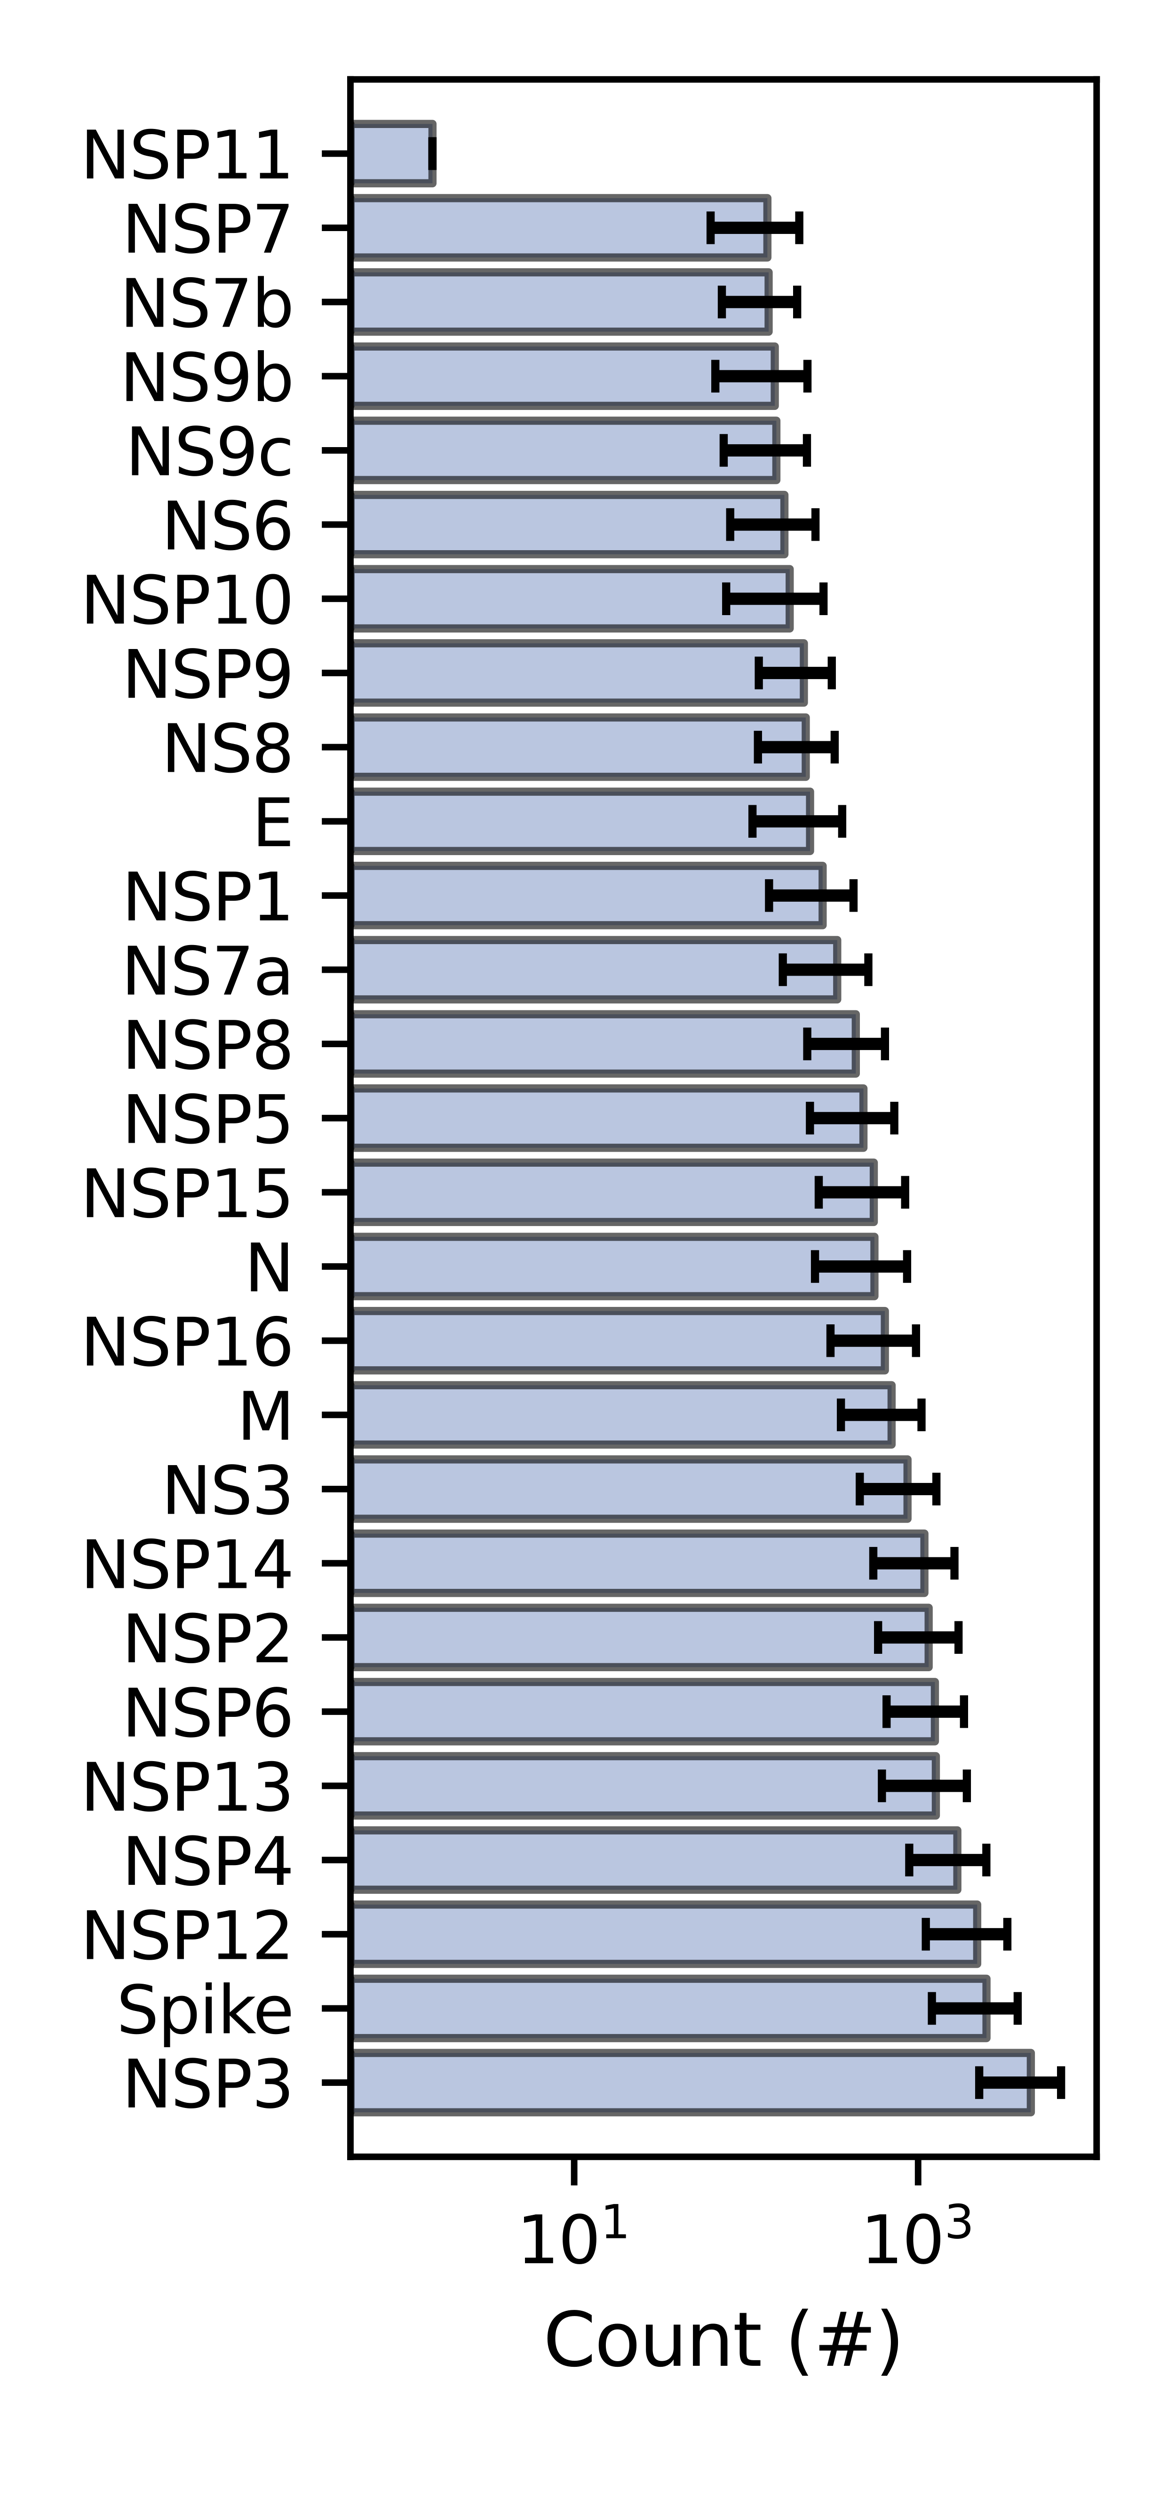<?xml version="1.0" encoding="utf-8" standalone="no"?>
<!DOCTYPE svg PUBLIC "-//W3C//DTD SVG 1.1//EN"
  "http://www.w3.org/Graphics/SVG/1.1/DTD/svg11.dtd">
<svg xmlns:xlink="http://www.w3.org/1999/xlink" width="144pt" height="306pt" viewBox="0 0 144 306" xmlns="http://www.w3.org/2000/svg" version="1.1">
 <defs>
  <style type="text/css">*{stroke-linejoin: round; stroke-linecap: butt}</style>
 </defs>
 <g id="figure_1">
  <g id="patch_1">
   <path d="M 0 306 
L 144 306 
L 144 0 
L 0 0 
z
" style="fill: #ffffff"/>
  </g>
  <g id="axes_1">
   <g id="patch_2">
    <path d="M 42.91 263.968 
L 134.28 263.968 
L 134.28 9.72 
L 42.91 9.72 
z
" style="fill: #ffffff"/>
   </g>
   <g id="patch_3">
    <path d="M 42.91 258.52 
L 42.91 258.52 
L 42.91 251.256 
L 42.91 251.256 
z
" clip-path="url(#p6e315ea831)" style="fill: #66c2a5; opacity: 0.6; stroke: #000000; stroke-linejoin: miter"/>
   </g>
   <g id="patch_4">
    <path d="M 42.91 249.44 
L 42.91 249.44 
L 42.91 242.175 
L 42.91 242.175 
z
" clip-path="url(#p6e315ea831)" style="fill: #66c2a5; opacity: 0.6; stroke: #000000; stroke-linejoin: miter"/>
   </g>
   <g id="patch_5">
    <path d="M 42.91 240.359 
L 42.91 240.359 
L 42.91 233.095 
L 42.91 233.095 
z
" clip-path="url(#p6e315ea831)" style="fill: #66c2a5; opacity: 0.6; stroke: #000000; stroke-linejoin: miter"/>
   </g>
   <g id="patch_6">
    <path d="M 42.91 231.279 
L 42.91 231.279 
L 42.91 224.015 
L 42.91 224.015 
z
" clip-path="url(#p6e315ea831)" style="fill: #66c2a5; opacity: 0.6; stroke: #000000; stroke-linejoin: miter"/>
   </g>
   <g id="patch_7">
    <path d="M 42.91 222.199 
L 42.91 222.199 
L 42.91 214.934 
L 42.91 214.934 
z
" clip-path="url(#p6e315ea831)" style="fill: #66c2a5; opacity: 0.6; stroke: #000000; stroke-linejoin: miter"/>
   </g>
   <g id="patch_8">
    <path d="M 42.91 213.118 
L 42.91 213.118 
L 42.91 205.854 
L 42.91 205.854 
z
" clip-path="url(#p6e315ea831)" style="fill: #66c2a5; opacity: 0.6; stroke: #000000; stroke-linejoin: miter"/>
   </g>
   <g id="patch_9">
    <path d="M 42.91 204.038 
L 42.91 204.038 
L 42.91 196.774 
L 42.91 196.774 
z
" clip-path="url(#p6e315ea831)" style="fill: #66c2a5; opacity: 0.6; stroke: #000000; stroke-linejoin: miter"/>
   </g>
   <g id="patch_10">
    <path d="M 42.91 194.958 
L 42.91 194.958 
L 42.91 187.694 
L 42.91 187.694 
z
" clip-path="url(#p6e315ea831)" style="fill: #66c2a5; opacity: 0.6; stroke: #000000; stroke-linejoin: miter"/>
   </g>
   <g id="patch_11">
    <path d="M 42.91 185.878 
L 42.91 185.878 
L 42.91 178.613 
L 42.91 178.613 
z
" clip-path="url(#p6e315ea831)" style="fill: #66c2a5; opacity: 0.6; stroke: #000000; stroke-linejoin: miter"/>
   </g>
   <g id="patch_12">
    <path d="M 42.91 176.797 
L 42.91 176.797 
L 42.91 169.533 
L 42.91 169.533 
z
" clip-path="url(#p6e315ea831)" style="fill: #66c2a5; opacity: 0.6; stroke: #000000; stroke-linejoin: miter"/>
   </g>
   <g id="patch_13">
    <path d="M 42.91 167.717 
L 42.91 167.717 
L 42.91 160.453 
L 42.91 160.453 
z
" clip-path="url(#p6e315ea831)" style="fill: #66c2a5; opacity: 0.6; stroke: #000000; stroke-linejoin: miter"/>
   </g>
   <g id="patch_14">
    <path d="M 42.91 158.637 
L 42.91 158.637 
L 42.91 151.372 
L 42.91 151.372 
z
" clip-path="url(#p6e315ea831)" style="fill: #66c2a5; opacity: 0.6; stroke: #000000; stroke-linejoin: miter"/>
   </g>
   <g id="patch_15">
    <path d="M 42.91 149.556 
L 42.91 149.556 
L 42.91 142.292 
L 42.91 142.292 
z
" clip-path="url(#p6e315ea831)" style="fill: #66c2a5; opacity: 0.6; stroke: #000000; stroke-linejoin: miter"/>
   </g>
   <g id="patch_16">
    <path d="M 42.91 140.476 
L 42.91 140.476 
L 42.91 133.212 
L 42.91 133.212 
z
" clip-path="url(#p6e315ea831)" style="fill: #66c2a5; opacity: 0.6; stroke: #000000; stroke-linejoin: miter"/>
   </g>
   <g id="patch_17">
    <path d="M 42.91 131.396 
L 42.91 131.396 
L 42.91 124.132 
L 42.91 124.132 
z
" clip-path="url(#p6e315ea831)" style="fill: #66c2a5; opacity: 0.6; stroke: #000000; stroke-linejoin: miter"/>
   </g>
   <g id="patch_18">
    <path d="M 42.91 122.316 
L 42.91 122.316 
L 42.91 115.051 
L 42.91 115.051 
z
" clip-path="url(#p6e315ea831)" style="fill: #66c2a5; opacity: 0.6; stroke: #000000; stroke-linejoin: miter"/>
   </g>
   <g id="patch_19">
    <path d="M 42.91 113.235 
L 42.91 113.235 
L 42.91 105.971 
L 42.91 105.971 
z
" clip-path="url(#p6e315ea831)" style="fill: #66c2a5; opacity: 0.6; stroke: #000000; stroke-linejoin: miter"/>
   </g>
   <g id="patch_20">
    <path d="M 42.91 104.155 
L 42.91 104.155 
L 42.91 96.891 
L 42.91 96.891 
z
" clip-path="url(#p6e315ea831)" style="fill: #66c2a5; opacity: 0.6; stroke: #000000; stroke-linejoin: miter"/>
   </g>
   <g id="patch_21">
    <path d="M 42.91 95.075 
L 42.91 95.075 
L 42.91 87.81 
L 42.91 87.81 
z
" clip-path="url(#p6e315ea831)" style="fill: #66c2a5; opacity: 0.6; stroke: #000000; stroke-linejoin: miter"/>
   </g>
   <g id="patch_22">
    <path d="M 42.91 85.994 
L 42.91 85.994 
L 42.91 78.73 
L 42.91 78.73 
z
" clip-path="url(#p6e315ea831)" style="fill: #66c2a5; opacity: 0.6; stroke: #000000; stroke-linejoin: miter"/>
   </g>
   <g id="patch_23">
    <path d="M 42.91 76.914 
L 42.91 76.914 
L 42.91 69.65 
L 42.91 69.65 
z
" clip-path="url(#p6e315ea831)" style="fill: #66c2a5; opacity: 0.6; stroke: #000000; stroke-linejoin: miter"/>
   </g>
   <g id="patch_24">
    <path d="M 42.91 67.834 
L 42.91 67.834 
L 42.91 60.57 
L 42.91 60.57 
z
" clip-path="url(#p6e315ea831)" style="fill: #66c2a5; opacity: 0.6; stroke: #000000; stroke-linejoin: miter"/>
   </g>
   <g id="patch_25">
    <path d="M 42.91 58.754 
L 42.91 58.754 
L 42.91 51.489 
L 42.91 51.489 
z
" clip-path="url(#p6e315ea831)" style="fill: #66c2a5; opacity: 0.6; stroke: #000000; stroke-linejoin: miter"/>
   </g>
   <g id="patch_26">
    <path d="M 42.91 49.673 
L 42.91 49.673 
L 42.91 42.409 
L 42.91 42.409 
z
" clip-path="url(#p6e315ea831)" style="fill: #66c2a5; opacity: 0.6; stroke: #000000; stroke-linejoin: miter"/>
   </g>
   <g id="patch_27">
    <path d="M 42.91 40.593 
L 42.91 40.593 
L 42.91 33.329 
L 42.91 33.329 
z
" clip-path="url(#p6e315ea831)" style="fill: #66c2a5; opacity: 0.6; stroke: #000000; stroke-linejoin: miter"/>
   </g>
   <g id="patch_28">
    <path d="M 42.91 31.513 
L 42.91 31.513 
L 42.91 24.248 
L 42.91 24.248 
z
" clip-path="url(#p6e315ea831)" style="fill: #66c2a5; opacity: 0.6; stroke: #000000; stroke-linejoin: miter"/>
   </g>
   <g id="patch_29">
    <path d="M 42.91 22.432 
L 42.91 22.432 
L 42.91 15.168 
L 42.91 15.168 
z
" clip-path="url(#p6e315ea831)" style="fill: #66c2a5; opacity: 0.6; stroke: #000000; stroke-linejoin: miter"/>
   </g>
   <g id="patch_30">
    <path d="M 42.91 258.52 
L 126.226 258.52 
L 126.226 251.256 
L 42.91 251.256 
z
" clip-path="url(#p6e315ea831)" style="fill: #8da0cb; opacity: 0.6; stroke: #000000; stroke-linejoin: miter"/>
   </g>
   <g id="patch_31">
    <path d="M 42.91 249.44 
L 120.795 249.44 
L 120.795 242.175 
L 42.91 242.175 
z
" clip-path="url(#p6e315ea831)" style="fill: #8da0cb; opacity: 0.6; stroke: #000000; stroke-linejoin: miter"/>
   </g>
   <g id="patch_32">
    <path d="M 42.91 240.359 
L 119.657 240.359 
L 119.657 233.095 
L 42.91 233.095 
z
" clip-path="url(#p6e315ea831)" style="fill: #8da0cb; opacity: 0.6; stroke: #000000; stroke-linejoin: miter"/>
   </g>
   <g id="patch_33">
    <path d="M 42.91 231.279 
L 117.226 231.279 
L 117.226 224.015 
L 42.91 224.015 
z
" clip-path="url(#p6e315ea831)" style="fill: #8da0cb; opacity: 0.6; stroke: #000000; stroke-linejoin: miter"/>
   </g>
   <g id="patch_34">
    <path d="M 42.91 222.199 
L 114.595 222.199 
L 114.595 214.934 
L 42.91 214.934 
z
" clip-path="url(#p6e315ea831)" style="fill: #8da0cb; opacity: 0.6; stroke: #000000; stroke-linejoin: miter"/>
   </g>
   <g id="patch_35">
    <path d="M 42.91 213.118 
L 114.478 213.118 
L 114.478 205.854 
L 42.91 205.854 
z
" clip-path="url(#p6e315ea831)" style="fill: #8da0cb; opacity: 0.6; stroke: #000000; stroke-linejoin: miter"/>
   </g>
   <g id="patch_36">
    <path d="M 42.91 204.038 
L 113.713 204.038 
L 113.713 196.774 
L 42.91 196.774 
z
" clip-path="url(#p6e315ea831)" style="fill: #8da0cb; opacity: 0.6; stroke: #000000; stroke-linejoin: miter"/>
   </g>
   <g id="patch_37">
    <path d="M 42.91 194.958 
L 113.192 194.958 
L 113.192 187.694 
L 42.91 187.694 
z
" clip-path="url(#p6e315ea831)" style="fill: #8da0cb; opacity: 0.6; stroke: #000000; stroke-linejoin: miter"/>
   </g>
   <g id="patch_38">
    <path d="M 42.91 185.878 
L 111.125 185.878 
L 111.125 178.613 
L 42.91 178.613 
z
" clip-path="url(#p6e315ea831)" style="fill: #8da0cb; opacity: 0.6; stroke: #000000; stroke-linejoin: miter"/>
   </g>
   <g id="patch_39">
    <path d="M 42.91 176.797 
L 109.175 176.797 
L 109.175 169.533 
L 42.91 169.533 
z
" clip-path="url(#p6e315ea831)" style="fill: #8da0cb; opacity: 0.6; stroke: #000000; stroke-linejoin: miter"/>
   </g>
   <g id="patch_40">
    <path d="M 42.91 167.717 
L 108.352 167.717 
L 108.352 160.453 
L 42.91 160.453 
z
" clip-path="url(#p6e315ea831)" style="fill: #8da0cb; opacity: 0.6; stroke: #000000; stroke-linejoin: miter"/>
   </g>
   <g id="patch_41">
    <path d="M 42.91 158.637 
L 107.074 158.637 
L 107.074 151.372 
L 42.91 151.372 
z
" clip-path="url(#p6e315ea831)" style="fill: #8da0cb; opacity: 0.6; stroke: #000000; stroke-linejoin: miter"/>
   </g>
   <g id="patch_42">
    <path d="M 42.91 149.556 
L 106.995 149.556 
L 106.995 142.292 
L 42.91 142.292 
z
" clip-path="url(#p6e315ea831)" style="fill: #8da0cb; opacity: 0.6; stroke: #000000; stroke-linejoin: miter"/>
   </g>
   <g id="patch_43">
    <path d="M 42.91 140.476 
L 105.728 140.476 
L 105.728 133.212 
L 42.91 133.212 
z
" clip-path="url(#p6e315ea831)" style="fill: #8da0cb; opacity: 0.6; stroke: #000000; stroke-linejoin: miter"/>
   </g>
   <g id="patch_44">
    <path d="M 42.91 131.396 
L 104.792 131.396 
L 104.792 124.132 
L 42.91 124.132 
z
" clip-path="url(#p6e315ea831)" style="fill: #8da0cb; opacity: 0.6; stroke: #000000; stroke-linejoin: miter"/>
   </g>
   <g id="patch_45">
    <path d="M 42.91 122.316 
L 102.517 122.316 
L 102.517 115.051 
L 42.91 115.051 
z
" clip-path="url(#p6e315ea831)" style="fill: #8da0cb; opacity: 0.6; stroke: #000000; stroke-linejoin: miter"/>
   </g>
   <g id="patch_46">
    <path d="M 42.91 113.235 
L 100.731 113.235 
L 100.731 105.971 
L 42.91 105.971 
z
" clip-path="url(#p6e315ea831)" style="fill: #8da0cb; opacity: 0.6; stroke: #000000; stroke-linejoin: miter"/>
   </g>
   <g id="patch_47">
    <path d="M 42.91 104.155 
L 99.191 104.155 
L 99.191 96.891 
L 42.91 96.891 
z
" clip-path="url(#p6e315ea831)" style="fill: #8da0cb; opacity: 0.6; stroke: #000000; stroke-linejoin: miter"/>
   </g>
   <g id="patch_48">
    <path d="M 42.91 95.075 
L 98.665 95.075 
L 98.665 87.81 
L 42.91 87.81 
z
" clip-path="url(#p6e315ea831)" style="fill: #8da0cb; opacity: 0.6; stroke: #000000; stroke-linejoin: miter"/>
   </g>
   <g id="patch_49">
    <path d="M 42.91 85.994 
L 98.433 85.994 
L 98.433 78.73 
L 42.91 78.73 
z
" clip-path="url(#p6e315ea831)" style="fill: #8da0cb; opacity: 0.6; stroke: #000000; stroke-linejoin: miter"/>
   </g>
   <g id="patch_50">
    <path d="M 42.91 76.914 
L 96.697 76.914 
L 96.697 69.65 
L 42.91 69.65 
z
" clip-path="url(#p6e315ea831)" style="fill: #8da0cb; opacity: 0.6; stroke: #000000; stroke-linejoin: miter"/>
   </g>
   <g id="patch_51">
    <path d="M 42.91 67.834 
L 96.05 67.834 
L 96.05 60.57 
L 42.91 60.57 
z
" clip-path="url(#p6e315ea831)" style="fill: #8da0cb; opacity: 0.6; stroke: #000000; stroke-linejoin: miter"/>
   </g>
   <g id="patch_52">
    <path d="M 42.91 58.754 
L 95.066 58.754 
L 95.066 51.489 
L 42.91 51.489 
z
" clip-path="url(#p6e315ea831)" style="fill: #8da0cb; opacity: 0.6; stroke: #000000; stroke-linejoin: miter"/>
   </g>
   <g id="patch_53">
    <path d="M 42.91 49.673 
L 94.871 49.673 
L 94.871 42.409 
L 42.91 42.409 
z
" clip-path="url(#p6e315ea831)" style="fill: #8da0cb; opacity: 0.6; stroke: #000000; stroke-linejoin: miter"/>
   </g>
   <g id="patch_54">
    <path d="M 42.91 40.593 
L 94.118 40.593 
L 94.118 33.329 
L 42.91 33.329 
z
" clip-path="url(#p6e315ea831)" style="fill: #8da0cb; opacity: 0.6; stroke: #000000; stroke-linejoin: miter"/>
   </g>
   <g id="patch_55">
    <path d="M 42.91 31.513 
L 93.967 31.513 
L 93.967 24.248 
L 42.91 24.248 
z
" clip-path="url(#p6e315ea831)" style="fill: #8da0cb; opacity: 0.6; stroke: #000000; stroke-linejoin: miter"/>
   </g>
   <g id="patch_56">
    <path d="M 42.91 22.432 
L 52.957 22.432 
L 52.957 15.168 
L 42.91 15.168 
z
" clip-path="url(#p6e315ea831)" style="fill: #8da0cb; opacity: 0.6; stroke: #000000; stroke-linejoin: miter"/>
   </g>
   <g id="matplotlib.axis_1">
    <g id="xtick_1">
     <g id="line2d_1">
      <defs>
       <path id="m2772128498" d="M 0 0 
L 0 3.5 
" style="stroke: #000000; stroke-width: 0.8"/>
      </defs>
      <g>
       <use xlink:href="#m2772128498" x="70.307" y="263.968" style="stroke: #000000; stroke-width: 0.8"/>
      </g>
     </g>
     <g id="text_1">
      <!-- $\mathdefault{10^{1}}$ -->
      <g transform="translate(63.267 277.047) scale(0.08 -0.08)">
       <defs>
        <path id="DejaVuSans-31" d="M 794 531 
L 1825 531 
L 1825 4091 
L 703 3866 
L 703 4441 
L 1819 4666 
L 2450 4666 
L 2450 531 
L 3481 531 
L 3481 0 
L 794 0 
L 794 531 
z
" transform="scale(0.016)"/>
        <path id="DejaVuSans-30" d="M 2034 4250 
Q 1547 4250 1301 3770 
Q 1056 3291 1056 2328 
Q 1056 1369 1301 889 
Q 1547 409 2034 409 
Q 2525 409 2770 889 
Q 3016 1369 3016 2328 
Q 3016 3291 2770 3770 
Q 2525 4250 2034 4250 
z
M 2034 4750 
Q 2819 4750 3233 4129 
Q 3647 3509 3647 2328 
Q 3647 1150 3233 529 
Q 2819 -91 2034 -91 
Q 1250 -91 836 529 
Q 422 1150 422 2328 
Q 422 3509 836 4129 
Q 1250 4750 2034 4750 
z
" transform="scale(0.016)"/>
       </defs>
       <use xlink:href="#DejaVuSans-31" transform="translate(0 0.684)"/>
       <use xlink:href="#DejaVuSans-30" transform="translate(63.623 0.684)"/>
       <use xlink:href="#DejaVuSans-31" transform="translate(128.203 38.966) scale(0.7)"/>
      </g>
     </g>
    </g>
    <g id="xtick_2">
     <g id="line2d_2">
      <g>
       <use xlink:href="#m2772128498" x="112.422" y="263.968" style="stroke: #000000; stroke-width: 0.8"/>
      </g>
     </g>
     <g id="text_2">
      <!-- $\mathdefault{10^{3}}$ -->
      <g transform="translate(105.382 277.047) scale(0.08 -0.08)">
       <defs>
        <path id="DejaVuSans-33" d="M 2597 2516 
Q 3050 2419 3304 2112 
Q 3559 1806 3559 1356 
Q 3559 666 3084 287 
Q 2609 -91 1734 -91 
Q 1441 -91 1130 -33 
Q 819 25 488 141 
L 488 750 
Q 750 597 1062 519 
Q 1375 441 1716 441 
Q 2309 441 2620 675 
Q 2931 909 2931 1356 
Q 2931 1769 2642 2001 
Q 2353 2234 1838 2234 
L 1294 2234 
L 1294 2753 
L 1863 2753 
Q 2328 2753 2575 2939 
Q 2822 3125 2822 3475 
Q 2822 3834 2567 4026 
Q 2313 4219 1838 4219 
Q 1578 4219 1281 4162 
Q 984 4106 628 3988 
L 628 4550 
Q 988 4650 1302 4700 
Q 1616 4750 1894 4750 
Q 2613 4750 3031 4423 
Q 3450 4097 3450 3541 
Q 3450 3153 3228 2886 
Q 3006 2619 2597 2516 
z
" transform="scale(0.016)"/>
       </defs>
       <use xlink:href="#DejaVuSans-31" transform="translate(0 0.766)"/>
       <use xlink:href="#DejaVuSans-30" transform="translate(63.623 0.766)"/>
       <use xlink:href="#DejaVuSans-33" transform="translate(128.203 39.047) scale(0.7)"/>
      </g>
     </g>
    </g>
    <g id="text_3">
     <!-- Count (#) -->
     <g transform="translate(66.519 289.549) scale(0.09 -0.09)">
      <defs>
       <path id="DejaVuSans-43" d="M 4122 4306 
L 4122 3641 
Q 3803 3938 3442 4084 
Q 3081 4231 2675 4231 
Q 1875 4231 1450 3742 
Q 1025 3253 1025 2328 
Q 1025 1406 1450 917 
Q 1875 428 2675 428 
Q 3081 428 3442 575 
Q 3803 722 4122 1019 
L 4122 359 
Q 3791 134 3420 21 
Q 3050 -91 2638 -91 
Q 1578 -91 968 557 
Q 359 1206 359 2328 
Q 359 3453 968 4101 
Q 1578 4750 2638 4750 
Q 3056 4750 3426 4639 
Q 3797 4528 4122 4306 
z
" transform="scale(0.016)"/>
       <path id="DejaVuSans-6f" d="M 1959 3097 
Q 1497 3097 1228 2736 
Q 959 2375 959 1747 
Q 959 1119 1226 758 
Q 1494 397 1959 397 
Q 2419 397 2687 759 
Q 2956 1122 2956 1747 
Q 2956 2369 2687 2733 
Q 2419 3097 1959 3097 
z
M 1959 3584 
Q 2709 3584 3137 3096 
Q 3566 2609 3566 1747 
Q 3566 888 3137 398 
Q 2709 -91 1959 -91 
Q 1206 -91 779 398 
Q 353 888 353 1747 
Q 353 2609 779 3096 
Q 1206 3584 1959 3584 
z
" transform="scale(0.016)"/>
       <path id="DejaVuSans-75" d="M 544 1381 
L 544 3500 
L 1119 3500 
L 1119 1403 
Q 1119 906 1312 657 
Q 1506 409 1894 409 
Q 2359 409 2629 706 
Q 2900 1003 2900 1516 
L 2900 3500 
L 3475 3500 
L 3475 0 
L 2900 0 
L 2900 538 
Q 2691 219 2414 64 
Q 2138 -91 1772 -91 
Q 1169 -91 856 284 
Q 544 659 544 1381 
z
M 1991 3584 
L 1991 3584 
z
" transform="scale(0.016)"/>
       <path id="DejaVuSans-6e" d="M 3513 2113 
L 3513 0 
L 2938 0 
L 2938 2094 
Q 2938 2591 2744 2837 
Q 2550 3084 2163 3084 
Q 1697 3084 1428 2787 
Q 1159 2491 1159 1978 
L 1159 0 
L 581 0 
L 581 3500 
L 1159 3500 
L 1159 2956 
Q 1366 3272 1645 3428 
Q 1925 3584 2291 3584 
Q 2894 3584 3203 3211 
Q 3513 2838 3513 2113 
z
" transform="scale(0.016)"/>
       <path id="DejaVuSans-74" d="M 1172 4494 
L 1172 3500 
L 2356 3500 
L 2356 3053 
L 1172 3053 
L 1172 1153 
Q 1172 725 1289 603 
Q 1406 481 1766 481 
L 2356 481 
L 2356 0 
L 1766 0 
Q 1100 0 847 248 
Q 594 497 594 1153 
L 594 3053 
L 172 3053 
L 172 3500 
L 594 3500 
L 594 4494 
L 1172 4494 
z
" transform="scale(0.016)"/>
       <path id="DejaVuSans-20" transform="scale(0.016)"/>
       <path id="DejaVuSans-28" d="M 1984 4856 
Q 1566 4138 1362 3434 
Q 1159 2731 1159 2009 
Q 1159 1288 1364 580 
Q 1569 -128 1984 -844 
L 1484 -844 
Q 1016 -109 783 600 
Q 550 1309 550 2009 
Q 550 2706 781 3412 
Q 1013 4119 1484 4856 
L 1984 4856 
z
" transform="scale(0.016)"/>
       <path id="DejaVuSans-23" d="M 3272 2816 
L 2363 2816 
L 2100 1772 
L 3016 1772 
L 3272 2816 
z
M 2803 4594 
L 2478 3297 
L 3391 3297 
L 3719 4594 
L 4219 4594 
L 3897 3297 
L 4872 3297 
L 4872 2816 
L 3775 2816 
L 3519 1772 
L 4513 1772 
L 4513 1294 
L 3397 1294 
L 3072 0 
L 2572 0 
L 2894 1294 
L 1978 1294 
L 1656 0 
L 1153 0 
L 1478 1294 
L 494 1294 
L 494 1772 
L 1594 1772 
L 1856 2816 
L 850 2816 
L 850 3297 
L 1978 3297 
L 2297 4594 
L 2803 4594 
z
" transform="scale(0.016)"/>
       <path id="DejaVuSans-29" d="M 513 4856 
L 1013 4856 
Q 1481 4119 1714 3412 
Q 1947 2706 1947 2009 
Q 1947 1309 1714 600 
Q 1481 -109 1013 -844 
L 513 -844 
Q 928 -128 1133 580 
Q 1338 1288 1338 2009 
Q 1338 2731 1133 3434 
Q 928 4138 513 4856 
z
" transform="scale(0.016)"/>
      </defs>
      <use xlink:href="#DejaVuSans-43"/>
      <use xlink:href="#DejaVuSans-6f" x="69.824"/>
      <use xlink:href="#DejaVuSans-75" x="131.006"/>
      <use xlink:href="#DejaVuSans-6e" x="194.385"/>
      <use xlink:href="#DejaVuSans-74" x="257.764"/>
      <use xlink:href="#DejaVuSans-20" x="296.973"/>
      <use xlink:href="#DejaVuSans-28" x="328.76"/>
      <use xlink:href="#DejaVuSans-23" x="367.773"/>
      <use xlink:href="#DejaVuSans-29" x="451.562"/>
     </g>
    </g>
   </g>
   <g id="matplotlib.axis_2">
    <g id="ytick_1">
     <g id="line2d_3">
      <defs>
       <path id="mebeb853597" d="M 0 0 
L -3.5 0 
" style="stroke: #000000; stroke-width: 0.8"/>
      </defs>
      <g>
       <use xlink:href="#mebeb853597" x="42.91" y="254.888" style="stroke: #000000; stroke-width: 0.8"/>
      </g>
     </g>
     <g id="text_4">
      <!-- NSP3 -->
      <g transform="translate(14.932 257.927) scale(0.08 -0.08)">
       <defs>
        <path id="DejaVuSans-4e" d="M 628 4666 
L 1478 4666 
L 3547 763 
L 3547 4666 
L 4159 4666 
L 4159 0 
L 3309 0 
L 1241 3903 
L 1241 0 
L 628 0 
L 628 4666 
z
" transform="scale(0.016)"/>
        <path id="DejaVuSans-53" d="M 3425 4513 
L 3425 3897 
Q 3066 4069 2747 4153 
Q 2428 4238 2131 4238 
Q 1616 4238 1336 4038 
Q 1056 3838 1056 3469 
Q 1056 3159 1242 3001 
Q 1428 2844 1947 2747 
L 2328 2669 
Q 3034 2534 3370 2195 
Q 3706 1856 3706 1288 
Q 3706 609 3251 259 
Q 2797 -91 1919 -91 
Q 1588 -91 1214 -16 
Q 841 59 441 206 
L 441 856 
Q 825 641 1194 531 
Q 1563 422 1919 422 
Q 2459 422 2753 634 
Q 3047 847 3047 1241 
Q 3047 1584 2836 1778 
Q 2625 1972 2144 2069 
L 1759 2144 
Q 1053 2284 737 2584 
Q 422 2884 422 3419 
Q 422 4038 858 4394 
Q 1294 4750 2059 4750 
Q 2388 4750 2728 4690 
Q 3069 4631 3425 4513 
z
" transform="scale(0.016)"/>
        <path id="DejaVuSans-50" d="M 1259 4147 
L 1259 2394 
L 2053 2394 
Q 2494 2394 2734 2622 
Q 2975 2850 2975 3272 
Q 2975 3691 2734 3919 
Q 2494 4147 2053 4147 
L 1259 4147 
z
M 628 4666 
L 2053 4666 
Q 2838 4666 3239 4311 
Q 3641 3956 3641 3272 
Q 3641 2581 3239 2228 
Q 2838 1875 2053 1875 
L 1259 1875 
L 1259 0 
L 628 0 
L 628 4666 
z
" transform="scale(0.016)"/>
       </defs>
       <use xlink:href="#DejaVuSans-4e"/>
       <use xlink:href="#DejaVuSans-53" x="74.805"/>
       <use xlink:href="#DejaVuSans-50" x="138.281"/>
       <use xlink:href="#DejaVuSans-33" x="198.584"/>
      </g>
     </g>
    </g>
    <g id="ytick_2">
     <g id="line2d_4">
      <g>
       <use xlink:href="#mebeb853597" x="42.91" y="245.807" style="stroke: #000000; stroke-width: 0.8"/>
      </g>
     </g>
     <g id="text_5">
      <!-- Spike -->
      <g transform="translate(14.265 248.847) scale(0.08 -0.08)">
       <defs>
        <path id="DejaVuSans-70" d="M 1159 525 
L 1159 -1331 
L 581 -1331 
L 581 3500 
L 1159 3500 
L 1159 2969 
Q 1341 3281 1617 3432 
Q 1894 3584 2278 3584 
Q 2916 3584 3314 3078 
Q 3713 2572 3713 1747 
Q 3713 922 3314 415 
Q 2916 -91 2278 -91 
Q 1894 -91 1617 61 
Q 1341 213 1159 525 
z
M 3116 1747 
Q 3116 2381 2855 2742 
Q 2594 3103 2138 3103 
Q 1681 3103 1420 2742 
Q 1159 2381 1159 1747 
Q 1159 1113 1420 752 
Q 1681 391 2138 391 
Q 2594 391 2855 752 
Q 3116 1113 3116 1747 
z
" transform="scale(0.016)"/>
        <path id="DejaVuSans-69" d="M 603 3500 
L 1178 3500 
L 1178 0 
L 603 0 
L 603 3500 
z
M 603 4863 
L 1178 4863 
L 1178 4134 
L 603 4134 
L 603 4863 
z
" transform="scale(0.016)"/>
        <path id="DejaVuSans-6b" d="M 581 4863 
L 1159 4863 
L 1159 1991 
L 2875 3500 
L 3609 3500 
L 1753 1863 
L 3688 0 
L 2938 0 
L 1159 1709 
L 1159 0 
L 581 0 
L 581 4863 
z
" transform="scale(0.016)"/>
        <path id="DejaVuSans-65" d="M 3597 1894 
L 3597 1613 
L 953 1613 
Q 991 1019 1311 708 
Q 1631 397 2203 397 
Q 2534 397 2845 478 
Q 3156 559 3463 722 
L 3463 178 
Q 3153 47 2828 -22 
Q 2503 -91 2169 -91 
Q 1331 -91 842 396 
Q 353 884 353 1716 
Q 353 2575 817 3079 
Q 1281 3584 2069 3584 
Q 2775 3584 3186 3129 
Q 3597 2675 3597 1894 
z
M 3022 2063 
Q 3016 2534 2758 2815 
Q 2500 3097 2075 3097 
Q 1594 3097 1305 2825 
Q 1016 2553 972 2059 
L 3022 2063 
z
" transform="scale(0.016)"/>
       </defs>
       <use xlink:href="#DejaVuSans-53"/>
       <use xlink:href="#DejaVuSans-70" x="63.477"/>
       <use xlink:href="#DejaVuSans-69" x="126.953"/>
       <use xlink:href="#DejaVuSans-6b" x="154.736"/>
       <use xlink:href="#DejaVuSans-65" x="209.021"/>
      </g>
     </g>
    </g>
    <g id="ytick_3">
     <g id="line2d_5">
      <g>
       <use xlink:href="#mebeb853597" x="42.91" y="236.727" style="stroke: #000000; stroke-width: 0.8"/>
      </g>
     </g>
     <g id="text_6">
      <!-- NSP12 -->
      <g transform="translate(9.842 239.767) scale(0.08 -0.08)">
       <defs>
        <path id="DejaVuSans-32" d="M 1228 531 
L 3431 531 
L 3431 0 
L 469 0 
L 469 531 
Q 828 903 1448 1529 
Q 2069 2156 2228 2338 
Q 2531 2678 2651 2914 
Q 2772 3150 2772 3378 
Q 2772 3750 2511 3984 
Q 2250 4219 1831 4219 
Q 1534 4219 1204 4116 
Q 875 4013 500 3803 
L 500 4441 
Q 881 4594 1212 4672 
Q 1544 4750 1819 4750 
Q 2544 4750 2975 4387 
Q 3406 4025 3406 3419 
Q 3406 3131 3298 2873 
Q 3191 2616 2906 2266 
Q 2828 2175 2409 1742 
Q 1991 1309 1228 531 
z
" transform="scale(0.016)"/>
       </defs>
       <use xlink:href="#DejaVuSans-4e"/>
       <use xlink:href="#DejaVuSans-53" x="74.805"/>
       <use xlink:href="#DejaVuSans-50" x="138.281"/>
       <use xlink:href="#DejaVuSans-31" x="198.584"/>
       <use xlink:href="#DejaVuSans-32" x="262.207"/>
      </g>
     </g>
    </g>
    <g id="ytick_4">
     <g id="line2d_6">
      <g>
       <use xlink:href="#mebeb853597" x="42.91" y="227.647" style="stroke: #000000; stroke-width: 0.8"/>
      </g>
     </g>
     <g id="text_7">
      <!-- NSP4 -->
      <g transform="translate(14.932 230.686) scale(0.08 -0.08)">
       <defs>
        <path id="DejaVuSans-34" d="M 2419 4116 
L 825 1625 
L 2419 1625 
L 2419 4116 
z
M 2253 4666 
L 3047 4666 
L 3047 1625 
L 3713 1625 
L 3713 1100 
L 3047 1100 
L 3047 0 
L 2419 0 
L 2419 1100 
L 313 1100 
L 313 1709 
L 2253 4666 
z
" transform="scale(0.016)"/>
       </defs>
       <use xlink:href="#DejaVuSans-4e"/>
       <use xlink:href="#DejaVuSans-53" x="74.805"/>
       <use xlink:href="#DejaVuSans-50" x="138.281"/>
       <use xlink:href="#DejaVuSans-34" x="198.584"/>
      </g>
     </g>
    </g>
    <g id="ytick_5">
     <g id="line2d_7">
      <g>
       <use xlink:href="#mebeb853597" x="42.91" y="218.567" style="stroke: #000000; stroke-width: 0.8"/>
      </g>
     </g>
     <g id="text_8">
      <!-- NSP13 -->
      <g transform="translate(9.842 221.606) scale(0.08 -0.08)">
       <use xlink:href="#DejaVuSans-4e"/>
       <use xlink:href="#DejaVuSans-53" x="74.805"/>
       <use xlink:href="#DejaVuSans-50" x="138.281"/>
       <use xlink:href="#DejaVuSans-31" x="198.584"/>
       <use xlink:href="#DejaVuSans-33" x="262.207"/>
      </g>
     </g>
    </g>
    <g id="ytick_6">
     <g id="line2d_8">
      <g>
       <use xlink:href="#mebeb853597" x="42.91" y="209.486" style="stroke: #000000; stroke-width: 0.8"/>
      </g>
     </g>
     <g id="text_9">
      <!-- NSP6 -->
      <g transform="translate(14.932 212.526) scale(0.08 -0.08)">
       <defs>
        <path id="DejaVuSans-36" d="M 2113 2584 
Q 1688 2584 1439 2293 
Q 1191 2003 1191 1497 
Q 1191 994 1439 701 
Q 1688 409 2113 409 
Q 2538 409 2786 701 
Q 3034 994 3034 1497 
Q 3034 2003 2786 2293 
Q 2538 2584 2113 2584 
z
M 3366 4563 
L 3366 3988 
Q 3128 4100 2886 4159 
Q 2644 4219 2406 4219 
Q 1781 4219 1451 3797 
Q 1122 3375 1075 2522 
Q 1259 2794 1537 2939 
Q 1816 3084 2150 3084 
Q 2853 3084 3261 2657 
Q 3669 2231 3669 1497 
Q 3669 778 3244 343 
Q 2819 -91 2113 -91 
Q 1303 -91 875 529 
Q 447 1150 447 2328 
Q 447 3434 972 4092 
Q 1497 4750 2381 4750 
Q 2619 4750 2861 4703 
Q 3103 4656 3366 4563 
z
" transform="scale(0.016)"/>
       </defs>
       <use xlink:href="#DejaVuSans-4e"/>
       <use xlink:href="#DejaVuSans-53" x="74.805"/>
       <use xlink:href="#DejaVuSans-50" x="138.281"/>
       <use xlink:href="#DejaVuSans-36" x="198.584"/>
      </g>
     </g>
    </g>
    <g id="ytick_7">
     <g id="line2d_9">
      <g>
       <use xlink:href="#mebeb853597" x="42.91" y="200.406" style="stroke: #000000; stroke-width: 0.8"/>
      </g>
     </g>
     <g id="text_10">
      <!-- NSP2 -->
      <g transform="translate(14.932 203.445) scale(0.08 -0.08)">
       <use xlink:href="#DejaVuSans-4e"/>
       <use xlink:href="#DejaVuSans-53" x="74.805"/>
       <use xlink:href="#DejaVuSans-50" x="138.281"/>
       <use xlink:href="#DejaVuSans-32" x="198.584"/>
      </g>
     </g>
    </g>
    <g id="ytick_8">
     <g id="line2d_10">
      <g>
       <use xlink:href="#mebeb853597" x="42.91" y="191.326" style="stroke: #000000; stroke-width: 0.8"/>
      </g>
     </g>
     <g id="text_11">
      <!-- NSP14 -->
      <g transform="translate(9.842 194.365) scale(0.08 -0.08)">
       <use xlink:href="#DejaVuSans-4e"/>
       <use xlink:href="#DejaVuSans-53" x="74.805"/>
       <use xlink:href="#DejaVuSans-50" x="138.281"/>
       <use xlink:href="#DejaVuSans-31" x="198.584"/>
       <use xlink:href="#DejaVuSans-34" x="262.207"/>
      </g>
     </g>
    </g>
    <g id="ytick_9">
     <g id="line2d_11">
      <g>
       <use xlink:href="#mebeb853597" x="42.91" y="182.245" style="stroke: #000000; stroke-width: 0.8"/>
      </g>
     </g>
     <g id="text_12">
      <!-- NS3 -->
      <g transform="translate(19.756 185.285) scale(0.08 -0.08)">
       <use xlink:href="#DejaVuSans-4e"/>
       <use xlink:href="#DejaVuSans-53" x="74.805"/>
       <use xlink:href="#DejaVuSans-33" x="138.281"/>
      </g>
     </g>
    </g>
    <g id="ytick_10">
     <g id="line2d_12">
      <g>
       <use xlink:href="#mebeb853597" x="42.91" y="173.165" style="stroke: #000000; stroke-width: 0.8"/>
      </g>
     </g>
     <g id="text_13">
      <!-- M -->
      <g transform="translate(29.008 176.205) scale(0.08 -0.08)">
       <defs>
        <path id="DejaVuSans-4d" d="M 628 4666 
L 1569 4666 
L 2759 1491 
L 3956 4666 
L 4897 4666 
L 4897 0 
L 4281 0 
L 4281 4097 
L 3078 897 
L 2444 897 
L 1241 4097 
L 1241 0 
L 628 0 
L 628 4666 
z
" transform="scale(0.016)"/>
       </defs>
       <use xlink:href="#DejaVuSans-4d"/>
      </g>
     </g>
    </g>
    <g id="ytick_11">
     <g id="line2d_13">
      <g>
       <use xlink:href="#mebeb853597" x="42.91" y="164.085" style="stroke: #000000; stroke-width: 0.8"/>
      </g>
     </g>
     <g id="text_14">
      <!-- NSP16 -->
      <g transform="translate(9.842 167.124) scale(0.08 -0.08)">
       <use xlink:href="#DejaVuSans-4e"/>
       <use xlink:href="#DejaVuSans-53" x="74.805"/>
       <use xlink:href="#DejaVuSans-50" x="138.281"/>
       <use xlink:href="#DejaVuSans-31" x="198.584"/>
       <use xlink:href="#DejaVuSans-36" x="262.207"/>
      </g>
     </g>
    </g>
    <g id="ytick_12">
     <g id="line2d_14">
      <g>
       <use xlink:href="#mebeb853597" x="42.91" y="155.005" style="stroke: #000000; stroke-width: 0.8"/>
      </g>
     </g>
     <g id="text_15">
      <!-- N -->
      <g transform="translate(29.925 158.044) scale(0.08 -0.08)">
       <use xlink:href="#DejaVuSans-4e"/>
      </g>
     </g>
    </g>
    <g id="ytick_13">
     <g id="line2d_15">
      <g>
       <use xlink:href="#mebeb853597" x="42.91" y="145.924" style="stroke: #000000; stroke-width: 0.8"/>
      </g>
     </g>
     <g id="text_16">
      <!-- NSP15 -->
      <g transform="translate(9.842 148.964) scale(0.08 -0.08)">
       <defs>
        <path id="DejaVuSans-35" d="M 691 4666 
L 3169 4666 
L 3169 4134 
L 1269 4134 
L 1269 2991 
Q 1406 3038 1543 3061 
Q 1681 3084 1819 3084 
Q 2600 3084 3056 2656 
Q 3513 2228 3513 1497 
Q 3513 744 3044 326 
Q 2575 -91 1722 -91 
Q 1428 -91 1123 -41 
Q 819 9 494 109 
L 494 744 
Q 775 591 1075 516 
Q 1375 441 1709 441 
Q 2250 441 2565 725 
Q 2881 1009 2881 1497 
Q 2881 1984 2565 2268 
Q 2250 2553 1709 2553 
Q 1456 2553 1204 2497 
Q 953 2441 691 2322 
L 691 4666 
z
" transform="scale(0.016)"/>
       </defs>
       <use xlink:href="#DejaVuSans-4e"/>
       <use xlink:href="#DejaVuSans-53" x="74.805"/>
       <use xlink:href="#DejaVuSans-50" x="138.281"/>
       <use xlink:href="#DejaVuSans-31" x="198.584"/>
       <use xlink:href="#DejaVuSans-35" x="262.207"/>
      </g>
     </g>
    </g>
    <g id="ytick_14">
     <g id="line2d_16">
      <g>
       <use xlink:href="#mebeb853597" x="42.91" y="136.844" style="stroke: #000000; stroke-width: 0.8"/>
      </g>
     </g>
     <g id="text_17">
      <!-- NSP5 -->
      <g transform="translate(14.932 139.883) scale(0.08 -0.08)">
       <use xlink:href="#DejaVuSans-4e"/>
       <use xlink:href="#DejaVuSans-53" x="74.805"/>
       <use xlink:href="#DejaVuSans-50" x="138.281"/>
       <use xlink:href="#DejaVuSans-35" x="198.584"/>
      </g>
     </g>
    </g>
    <g id="ytick_15">
     <g id="line2d_17">
      <g>
       <use xlink:href="#mebeb853597" x="42.91" y="127.764" style="stroke: #000000; stroke-width: 0.8"/>
      </g>
     </g>
     <g id="text_18">
      <!-- NSP8 -->
      <g transform="translate(14.932 130.803) scale(0.08 -0.08)">
       <defs>
        <path id="DejaVuSans-38" d="M 2034 2216 
Q 1584 2216 1326 1975 
Q 1069 1734 1069 1313 
Q 1069 891 1326 650 
Q 1584 409 2034 409 
Q 2484 409 2743 651 
Q 3003 894 3003 1313 
Q 3003 1734 2745 1975 
Q 2488 2216 2034 2216 
z
M 1403 2484 
Q 997 2584 770 2862 
Q 544 3141 544 3541 
Q 544 4100 942 4425 
Q 1341 4750 2034 4750 
Q 2731 4750 3128 4425 
Q 3525 4100 3525 3541 
Q 3525 3141 3298 2862 
Q 3072 2584 2669 2484 
Q 3125 2378 3379 2068 
Q 3634 1759 3634 1313 
Q 3634 634 3220 271 
Q 2806 -91 2034 -91 
Q 1263 -91 848 271 
Q 434 634 434 1313 
Q 434 1759 690 2068 
Q 947 2378 1403 2484 
z
M 1172 3481 
Q 1172 3119 1398 2916 
Q 1625 2713 2034 2713 
Q 2441 2713 2670 2916 
Q 2900 3119 2900 3481 
Q 2900 3844 2670 4047 
Q 2441 4250 2034 4250 
Q 1625 4250 1398 4047 
Q 1172 3844 1172 3481 
z
" transform="scale(0.016)"/>
       </defs>
       <use xlink:href="#DejaVuSans-4e"/>
       <use xlink:href="#DejaVuSans-53" x="74.805"/>
       <use xlink:href="#DejaVuSans-50" x="138.281"/>
       <use xlink:href="#DejaVuSans-38" x="198.584"/>
      </g>
     </g>
    </g>
    <g id="ytick_16">
     <g id="line2d_18">
      <g>
       <use xlink:href="#mebeb853597" x="42.91" y="118.683" style="stroke: #000000; stroke-width: 0.8"/>
      </g>
     </g>
     <g id="text_19">
      <!-- NS7a -->
      <g transform="translate(14.854 121.723) scale(0.08 -0.08)">
       <defs>
        <path id="DejaVuSans-37" d="M 525 4666 
L 3525 4666 
L 3525 4397 
L 1831 0 
L 1172 0 
L 2766 4134 
L 525 4134 
L 525 4666 
z
" transform="scale(0.016)"/>
        <path id="DejaVuSans-61" d="M 2194 1759 
Q 1497 1759 1228 1600 
Q 959 1441 959 1056 
Q 959 750 1161 570 
Q 1363 391 1709 391 
Q 2188 391 2477 730 
Q 2766 1069 2766 1631 
L 2766 1759 
L 2194 1759 
z
M 3341 1997 
L 3341 0 
L 2766 0 
L 2766 531 
Q 2569 213 2275 61 
Q 1981 -91 1556 -91 
Q 1019 -91 701 211 
Q 384 513 384 1019 
Q 384 1609 779 1909 
Q 1175 2209 1959 2209 
L 2766 2209 
L 2766 2266 
Q 2766 2663 2505 2880 
Q 2244 3097 1772 3097 
Q 1472 3097 1187 3025 
Q 903 2953 641 2809 
L 641 3341 
Q 956 3463 1253 3523 
Q 1550 3584 1831 3584 
Q 2591 3584 2966 3190 
Q 3341 2797 3341 1997 
z
" transform="scale(0.016)"/>
       </defs>
       <use xlink:href="#DejaVuSans-4e"/>
       <use xlink:href="#DejaVuSans-53" x="74.805"/>
       <use xlink:href="#DejaVuSans-37" x="138.281"/>
       <use xlink:href="#DejaVuSans-61" x="201.904"/>
      </g>
     </g>
    </g>
    <g id="ytick_17">
     <g id="line2d_19">
      <g>
       <use xlink:href="#mebeb853597" x="42.91" y="109.603" style="stroke: #000000; stroke-width: 0.8"/>
      </g>
     </g>
     <g id="text_20">
      <!-- NSP1 -->
      <g transform="translate(14.932 112.643) scale(0.08 -0.08)">
       <use xlink:href="#DejaVuSans-4e"/>
       <use xlink:href="#DejaVuSans-53" x="74.805"/>
       <use xlink:href="#DejaVuSans-50" x="138.281"/>
       <use xlink:href="#DejaVuSans-31" x="198.584"/>
      </g>
     </g>
    </g>
    <g id="ytick_18">
     <g id="line2d_20">
      <g>
       <use xlink:href="#mebeb853597" x="42.91" y="100.523" style="stroke: #000000; stroke-width: 0.8"/>
      </g>
     </g>
     <g id="text_21">
      <!-- E -->
      <g transform="translate(30.855 103.562) scale(0.08 -0.08)">
       <defs>
        <path id="DejaVuSans-45" d="M 628 4666 
L 3578 4666 
L 3578 4134 
L 1259 4134 
L 1259 2753 
L 3481 2753 
L 3481 2222 
L 1259 2222 
L 1259 531 
L 3634 531 
L 3634 0 
L 628 0 
L 628 4666 
z
" transform="scale(0.016)"/>
       </defs>
       <use xlink:href="#DejaVuSans-45"/>
      </g>
     </g>
    </g>
    <g id="ytick_19">
     <g id="line2d_21">
      <g>
       <use xlink:href="#mebeb853597" x="42.91" y="91.443" style="stroke: #000000; stroke-width: 0.8"/>
      </g>
     </g>
     <g id="text_22">
      <!-- NS8 -->
      <g transform="translate(19.756 94.482) scale(0.08 -0.08)">
       <use xlink:href="#DejaVuSans-4e"/>
       <use xlink:href="#DejaVuSans-53" x="74.805"/>
       <use xlink:href="#DejaVuSans-38" x="138.281"/>
      </g>
     </g>
    </g>
    <g id="ytick_20">
     <g id="line2d_22">
      <g>
       <use xlink:href="#mebeb853597" x="42.91" y="82.362" style="stroke: #000000; stroke-width: 0.8"/>
      </g>
     </g>
     <g id="text_23">
      <!-- NSP9 -->
      <g transform="translate(14.932 85.402) scale(0.08 -0.08)">
       <defs>
        <path id="DejaVuSans-39" d="M 703 97 
L 703 672 
Q 941 559 1184 500 
Q 1428 441 1663 441 
Q 2288 441 2617 861 
Q 2947 1281 2994 2138 
Q 2813 1869 2534 1725 
Q 2256 1581 1919 1581 
Q 1219 1581 811 2004 
Q 403 2428 403 3163 
Q 403 3881 828 4315 
Q 1253 4750 1959 4750 
Q 2769 4750 3195 4129 
Q 3622 3509 3622 2328 
Q 3622 1225 3098 567 
Q 2575 -91 1691 -91 
Q 1453 -91 1209 -44 
Q 966 3 703 97 
z
M 1959 2075 
Q 2384 2075 2632 2365 
Q 2881 2656 2881 3163 
Q 2881 3666 2632 3958 
Q 2384 4250 1959 4250 
Q 1534 4250 1286 3958 
Q 1038 3666 1038 3163 
Q 1038 2656 1286 2365 
Q 1534 2075 1959 2075 
z
" transform="scale(0.016)"/>
       </defs>
       <use xlink:href="#DejaVuSans-4e"/>
       <use xlink:href="#DejaVuSans-53" x="74.805"/>
       <use xlink:href="#DejaVuSans-50" x="138.281"/>
       <use xlink:href="#DejaVuSans-39" x="198.584"/>
      </g>
     </g>
    </g>
    <g id="ytick_21">
     <g id="line2d_23">
      <g>
       <use xlink:href="#mebeb853597" x="42.91" y="73.282" style="stroke: #000000; stroke-width: 0.8"/>
      </g>
     </g>
     <g id="text_24">
      <!-- NSP10 -->
      <g transform="translate(9.842 76.321) scale(0.08 -0.08)">
       <use xlink:href="#DejaVuSans-4e"/>
       <use xlink:href="#DejaVuSans-53" x="74.805"/>
       <use xlink:href="#DejaVuSans-50" x="138.281"/>
       <use xlink:href="#DejaVuSans-31" x="198.584"/>
       <use xlink:href="#DejaVuSans-30" x="262.207"/>
      </g>
     </g>
    </g>
    <g id="ytick_22">
     <g id="line2d_24">
      <g>
       <use xlink:href="#mebeb853597" x="42.91" y="64.202" style="stroke: #000000; stroke-width: 0.8"/>
      </g>
     </g>
     <g id="text_25">
      <!-- NS6 -->
      <g transform="translate(19.756 67.241) scale(0.08 -0.08)">
       <use xlink:href="#DejaVuSans-4e"/>
       <use xlink:href="#DejaVuSans-53" x="74.805"/>
       <use xlink:href="#DejaVuSans-36" x="138.281"/>
      </g>
     </g>
    </g>
    <g id="ytick_23">
     <g id="line2d_25">
      <g>
       <use xlink:href="#mebeb853597" x="42.91" y="55.121" style="stroke: #000000; stroke-width: 0.8"/>
      </g>
     </g>
     <g id="text_26">
      <!-- NS9c -->
      <g transform="translate(15.357 58.161) scale(0.08 -0.08)">
       <defs>
        <path id="DejaVuSans-63" d="M 3122 3366 
L 3122 2828 
Q 2878 2963 2633 3030 
Q 2388 3097 2138 3097 
Q 1578 3097 1268 2742 
Q 959 2388 959 1747 
Q 959 1106 1268 751 
Q 1578 397 2138 397 
Q 2388 397 2633 464 
Q 2878 531 3122 666 
L 3122 134 
Q 2881 22 2623 -34 
Q 2366 -91 2075 -91 
Q 1284 -91 818 406 
Q 353 903 353 1747 
Q 353 2603 823 3093 
Q 1294 3584 2113 3584 
Q 2378 3584 2631 3529 
Q 2884 3475 3122 3366 
z
" transform="scale(0.016)"/>
       </defs>
       <use xlink:href="#DejaVuSans-4e"/>
       <use xlink:href="#DejaVuSans-53" x="74.805"/>
       <use xlink:href="#DejaVuSans-39" x="138.281"/>
       <use xlink:href="#DejaVuSans-63" x="201.904"/>
      </g>
     </g>
    </g>
    <g id="ytick_24">
     <g id="line2d_26">
      <g>
       <use xlink:href="#mebeb853597" x="42.91" y="46.041" style="stroke: #000000; stroke-width: 0.8"/>
      </g>
     </g>
     <g id="text_27">
      <!-- NS9b -->
      <g transform="translate(14.678 49.081) scale(0.08 -0.08)">
       <defs>
        <path id="DejaVuSans-62" d="M 3116 1747 
Q 3116 2381 2855 2742 
Q 2594 3103 2138 3103 
Q 1681 3103 1420 2742 
Q 1159 2381 1159 1747 
Q 1159 1113 1420 752 
Q 1681 391 2138 391 
Q 2594 391 2855 752 
Q 3116 1113 3116 1747 
z
M 1159 2969 
Q 1341 3281 1617 3432 
Q 1894 3584 2278 3584 
Q 2916 3584 3314 3078 
Q 3713 2572 3713 1747 
Q 3713 922 3314 415 
Q 2916 -91 2278 -91 
Q 1894 -91 1617 61 
Q 1341 213 1159 525 
L 1159 0 
L 581 0 
L 581 4863 
L 1159 4863 
L 1159 2969 
z
" transform="scale(0.016)"/>
       </defs>
       <use xlink:href="#DejaVuSans-4e"/>
       <use xlink:href="#DejaVuSans-53" x="74.805"/>
       <use xlink:href="#DejaVuSans-39" x="138.281"/>
       <use xlink:href="#DejaVuSans-62" x="201.904"/>
      </g>
     </g>
    </g>
    <g id="ytick_25">
     <g id="line2d_27">
      <g>
       <use xlink:href="#mebeb853597" x="42.91" y="36.961" style="stroke: #000000; stroke-width: 0.8"/>
      </g>
     </g>
     <g id="text_28">
      <!-- NS7b -->
      <g transform="translate(14.678 40) scale(0.08 -0.08)">
       <use xlink:href="#DejaVuSans-4e"/>
       <use xlink:href="#DejaVuSans-53" x="74.805"/>
       <use xlink:href="#DejaVuSans-37" x="138.281"/>
       <use xlink:href="#DejaVuSans-62" x="201.904"/>
      </g>
     </g>
    </g>
    <g id="ytick_26">
     <g id="line2d_28">
      <g>
       <use xlink:href="#mebeb853597" x="42.91" y="27.881" style="stroke: #000000; stroke-width: 0.8"/>
      </g>
     </g>
     <g id="text_29">
      <!-- NSP7 -->
      <g transform="translate(14.932 30.92) scale(0.08 -0.08)">
       <use xlink:href="#DejaVuSans-4e"/>
       <use xlink:href="#DejaVuSans-53" x="74.805"/>
       <use xlink:href="#DejaVuSans-50" x="138.281"/>
       <use xlink:href="#DejaVuSans-37" x="198.584"/>
      </g>
     </g>
    </g>
    <g id="ytick_27">
     <g id="line2d_29">
      <g>
       <use xlink:href="#mebeb853597" x="42.91" y="18.8" style="stroke: #000000; stroke-width: 0.8"/>
      </g>
     </g>
     <g id="text_30">
      <!-- NSP11 -->
      <g transform="translate(9.842 21.84) scale(0.08 -0.08)">
       <use xlink:href="#DejaVuSans-4e"/>
       <use xlink:href="#DejaVuSans-53" x="74.805"/>
       <use xlink:href="#DejaVuSans-50" x="138.281"/>
       <use xlink:href="#DejaVuSans-31" x="198.584"/>
       <use xlink:href="#DejaVuSans-31" x="262.207"/>
      </g>
     </g>
    </g>
   </g>
   <g id="LineCollection_1">
    <path d="M 119.903 254.888 
L 129.929 254.888 
" clip-path="url(#p6e315ea831)" style="fill: none; stroke: #000000; stroke-width: 1.5"/>
    <path d="M 114.11 245.807 
L 124.615 245.807 
" clip-path="url(#p6e315ea831)" style="fill: none; stroke: #000000; stroke-width: 1.5"/>
    <path d="M 113.367 236.727 
L 123.349 236.727 
" clip-path="url(#p6e315ea831)" style="fill: none; stroke: #000000; stroke-width: 1.5"/>
    <path d="M 111.336 227.647 
L 120.779 227.647 
" clip-path="url(#p6e315ea831)" style="fill: none; stroke: #000000; stroke-width: 1.5"/>
    <path d="M 107.989 218.567 
L 118.391 218.567 
" clip-path="url(#p6e315ea831)" style="fill: none; stroke: #000000; stroke-width: 1.5"/>
    <path d="M 108.56 209.486 
L 118.042 209.486 
" clip-path="url(#p6e315ea831)" style="fill: none; stroke: #000000; stroke-width: 1.5"/>
    <path d="M 107.522 200.406 
L 117.371 200.406 
" clip-path="url(#p6e315ea831)" style="fill: none; stroke: #000000; stroke-width: 1.5"/>
    <path d="M 106.934 191.326 
L 116.873 191.326 
" clip-path="url(#p6e315ea831)" style="fill: none; stroke: #000000; stroke-width: 1.5"/>
    <path d="M 105.279 182.245 
L 114.663 182.245 
" clip-path="url(#p6e315ea831)" style="fill: none; stroke: #000000; stroke-width: 1.5"/>
    <path d="M 102.97 173.165 
L 112.838 173.165 
" clip-path="url(#p6e315ea831)" style="fill: none; stroke: #000000; stroke-width: 1.5"/>
    <path d="M 101.692 164.085 
L 112.164 164.085 
" clip-path="url(#p6e315ea831)" style="fill: none; stroke: #000000; stroke-width: 1.5"/>
    <path d="M 99.797 155.005 
L 111.074 155.005 
" clip-path="url(#p6e315ea831)" style="fill: none; stroke: #000000; stroke-width: 1.5"/>
    <path d="M 100.254 145.924 
L 110.834 145.924 
" clip-path="url(#p6e315ea831)" style="fill: none; stroke: #000000; stroke-width: 1.5"/>
    <path d="M 99.177 136.844 
L 109.505 136.844 
" clip-path="url(#p6e315ea831)" style="fill: none; stroke: #000000; stroke-width: 1.5"/>
    <path d="M 98.848 127.764 
L 108.364 127.764 
" clip-path="url(#p6e315ea831)" style="fill: none; stroke: #000000; stroke-width: 1.5"/>
    <path d="M 95.855 118.683 
L 106.33 118.683 
" clip-path="url(#p6e315ea831)" style="fill: none; stroke: #000000; stroke-width: 1.5"/>
    <path d="M 94.169 109.603 
L 104.512 109.603 
" clip-path="url(#p6e315ea831)" style="fill: none; stroke: #000000; stroke-width: 1.5"/>
    <path d="M 92.14 100.523 
L 103.125 100.523 
" clip-path="url(#p6e315ea831)" style="fill: none; stroke: #000000; stroke-width: 1.5"/>
    <path d="M 92.809 91.443 
L 102.206 91.443 
" clip-path="url(#p6e315ea831)" style="fill: none; stroke: #000000; stroke-width: 1.5"/>
    <path d="M 92.915 82.362 
L 101.85 82.362 
" clip-path="url(#p6e315ea831)" style="fill: none; stroke: #000000; stroke-width: 1.5"/>
    <path d="M 88.921 73.282 
L 100.838 73.282 
" clip-path="url(#p6e315ea831)" style="fill: none; stroke: #000000; stroke-width: 1.5"/>
    <path d="M 89.412 64.202 
L 99.855 64.202 
" clip-path="url(#p6e315ea831)" style="fill: none; stroke: #000000; stroke-width: 1.5"/>
    <path d="M 88.614 55.121 
L 98.811 55.121 
" clip-path="url(#p6e315ea831)" style="fill: none; stroke: #000000; stroke-width: 1.5"/>
    <path d="M 87.593 46.041 
L 98.872 46.041 
" clip-path="url(#p6e315ea831)" style="fill: none; stroke: #000000; stroke-width: 1.5"/>
    <path d="M 88.391 36.961 
L 97.613 36.961 
" clip-path="url(#p6e315ea831)" style="fill: none; stroke: #000000; stroke-width: 1.5"/>
    <path d="M 87.013 27.881 
L 97.871 27.881 
" clip-path="url(#p6e315ea831)" style="fill: none; stroke: #000000; stroke-width: 1.5"/>
    <path d="M 52.957 18.8 
L 52.957 18.8 
" clip-path="url(#p6e315ea831)" style="fill: none; stroke: #000000; stroke-width: 1.5"/>
   </g>
   <g id="line2d_30">
    <defs>
     <path id="m322be7743e" d="M 0 2 
L 0 -2 
" style="stroke: #000000"/>
    </defs>
    <g clip-path="url(#p6e315ea831)">
     <use xlink:href="#m322be7743e" x="119.903" y="254.888" style="stroke: #000000"/>
     <use xlink:href="#m322be7743e" x="114.11" y="245.807" style="stroke: #000000"/>
     <use xlink:href="#m322be7743e" x="113.367" y="236.727" style="stroke: #000000"/>
     <use xlink:href="#m322be7743e" x="111.336" y="227.647" style="stroke: #000000"/>
     <use xlink:href="#m322be7743e" x="107.989" y="218.567" style="stroke: #000000"/>
     <use xlink:href="#m322be7743e" x="108.56" y="209.486" style="stroke: #000000"/>
     <use xlink:href="#m322be7743e" x="107.522" y="200.406" style="stroke: #000000"/>
     <use xlink:href="#m322be7743e" x="106.934" y="191.326" style="stroke: #000000"/>
     <use xlink:href="#m322be7743e" x="105.279" y="182.245" style="stroke: #000000"/>
     <use xlink:href="#m322be7743e" x="102.97" y="173.165" style="stroke: #000000"/>
     <use xlink:href="#m322be7743e" x="101.692" y="164.085" style="stroke: #000000"/>
     <use xlink:href="#m322be7743e" x="99.797" y="155.005" style="stroke: #000000"/>
     <use xlink:href="#m322be7743e" x="100.254" y="145.924" style="stroke: #000000"/>
     <use xlink:href="#m322be7743e" x="99.177" y="136.844" style="stroke: #000000"/>
     <use xlink:href="#m322be7743e" x="98.848" y="127.764" style="stroke: #000000"/>
     <use xlink:href="#m322be7743e" x="95.855" y="118.683" style="stroke: #000000"/>
     <use xlink:href="#m322be7743e" x="94.169" y="109.603" style="stroke: #000000"/>
     <use xlink:href="#m322be7743e" x="92.14" y="100.523" style="stroke: #000000"/>
     <use xlink:href="#m322be7743e" x="92.809" y="91.443" style="stroke: #000000"/>
     <use xlink:href="#m322be7743e" x="92.915" y="82.362" style="stroke: #000000"/>
     <use xlink:href="#m322be7743e" x="88.921" y="73.282" style="stroke: #000000"/>
     <use xlink:href="#m322be7743e" x="89.412" y="64.202" style="stroke: #000000"/>
     <use xlink:href="#m322be7743e" x="88.614" y="55.121" style="stroke: #000000"/>
     <use xlink:href="#m322be7743e" x="87.593" y="46.041" style="stroke: #000000"/>
     <use xlink:href="#m322be7743e" x="88.391" y="36.961" style="stroke: #000000"/>
     <use xlink:href="#m322be7743e" x="87.013" y="27.881" style="stroke: #000000"/>
     <use xlink:href="#m322be7743e" x="52.957" y="18.8" style="stroke: #000000"/>
    </g>
   </g>
   <g id="line2d_31">
    <g clip-path="url(#p6e315ea831)">
     <use xlink:href="#m322be7743e" x="129.929" y="254.888" style="stroke: #000000"/>
     <use xlink:href="#m322be7743e" x="124.615" y="245.807" style="stroke: #000000"/>
     <use xlink:href="#m322be7743e" x="123.349" y="236.727" style="stroke: #000000"/>
     <use xlink:href="#m322be7743e" x="120.779" y="227.647" style="stroke: #000000"/>
     <use xlink:href="#m322be7743e" x="118.391" y="218.567" style="stroke: #000000"/>
     <use xlink:href="#m322be7743e" x="118.042" y="209.486" style="stroke: #000000"/>
     <use xlink:href="#m322be7743e" x="117.371" y="200.406" style="stroke: #000000"/>
     <use xlink:href="#m322be7743e" x="116.873" y="191.326" style="stroke: #000000"/>
     <use xlink:href="#m322be7743e" x="114.663" y="182.245" style="stroke: #000000"/>
     <use xlink:href="#m322be7743e" x="112.838" y="173.165" style="stroke: #000000"/>
     <use xlink:href="#m322be7743e" x="112.164" y="164.085" style="stroke: #000000"/>
     <use xlink:href="#m322be7743e" x="111.074" y="155.005" style="stroke: #000000"/>
     <use xlink:href="#m322be7743e" x="110.834" y="145.924" style="stroke: #000000"/>
     <use xlink:href="#m322be7743e" x="109.505" y="136.844" style="stroke: #000000"/>
     <use xlink:href="#m322be7743e" x="108.364" y="127.764" style="stroke: #000000"/>
     <use xlink:href="#m322be7743e" x="106.33" y="118.683" style="stroke: #000000"/>
     <use xlink:href="#m322be7743e" x="104.512" y="109.603" style="stroke: #000000"/>
     <use xlink:href="#m322be7743e" x="103.125" y="100.523" style="stroke: #000000"/>
     <use xlink:href="#m322be7743e" x="102.206" y="91.443" style="stroke: #000000"/>
     <use xlink:href="#m322be7743e" x="101.85" y="82.362" style="stroke: #000000"/>
     <use xlink:href="#m322be7743e" x="100.838" y="73.282" style="stroke: #000000"/>
     <use xlink:href="#m322be7743e" x="99.855" y="64.202" style="stroke: #000000"/>
     <use xlink:href="#m322be7743e" x="98.811" y="55.121" style="stroke: #000000"/>
     <use xlink:href="#m322be7743e" x="98.872" y="46.041" style="stroke: #000000"/>
     <use xlink:href="#m322be7743e" x="97.613" y="36.961" style="stroke: #000000"/>
     <use xlink:href="#m322be7743e" x="97.871" y="27.881" style="stroke: #000000"/>
     <use xlink:href="#m322be7743e" x="52.957" y="18.8" style="stroke: #000000"/>
    </g>
   </g>
   <g id="patch_57">
    <path d="M 42.91 263.968 
L 42.91 9.72 
" style="fill: none; stroke: #000000; stroke-width: 0.8; stroke-linejoin: miter; stroke-linecap: square"/>
   </g>
   <g id="patch_58">
    <path d="M 134.28 263.968 
L 134.28 9.72 
" style="fill: none; stroke: #000000; stroke-width: 0.8; stroke-linejoin: miter; stroke-linecap: square"/>
   </g>
   <g id="patch_59">
    <path d="M 42.91 263.968 
L 134.28 263.968 
" style="fill: none; stroke: #000000; stroke-width: 0.8; stroke-linejoin: miter; stroke-linecap: square"/>
   </g>
   <g id="patch_60">
    <path d="M 42.91 9.72 
L 134.28 9.72 
" style="fill: none; stroke: #000000; stroke-width: 0.8; stroke-linejoin: miter; stroke-linecap: square"/>
   </g>
  </g>
 </g>
 <defs>
  <clipPath id="p6e315ea831">
   <rect x="42.91" y="9.72" width="91.37" height="254.248"/>
  </clipPath>
 </defs>
</svg>
